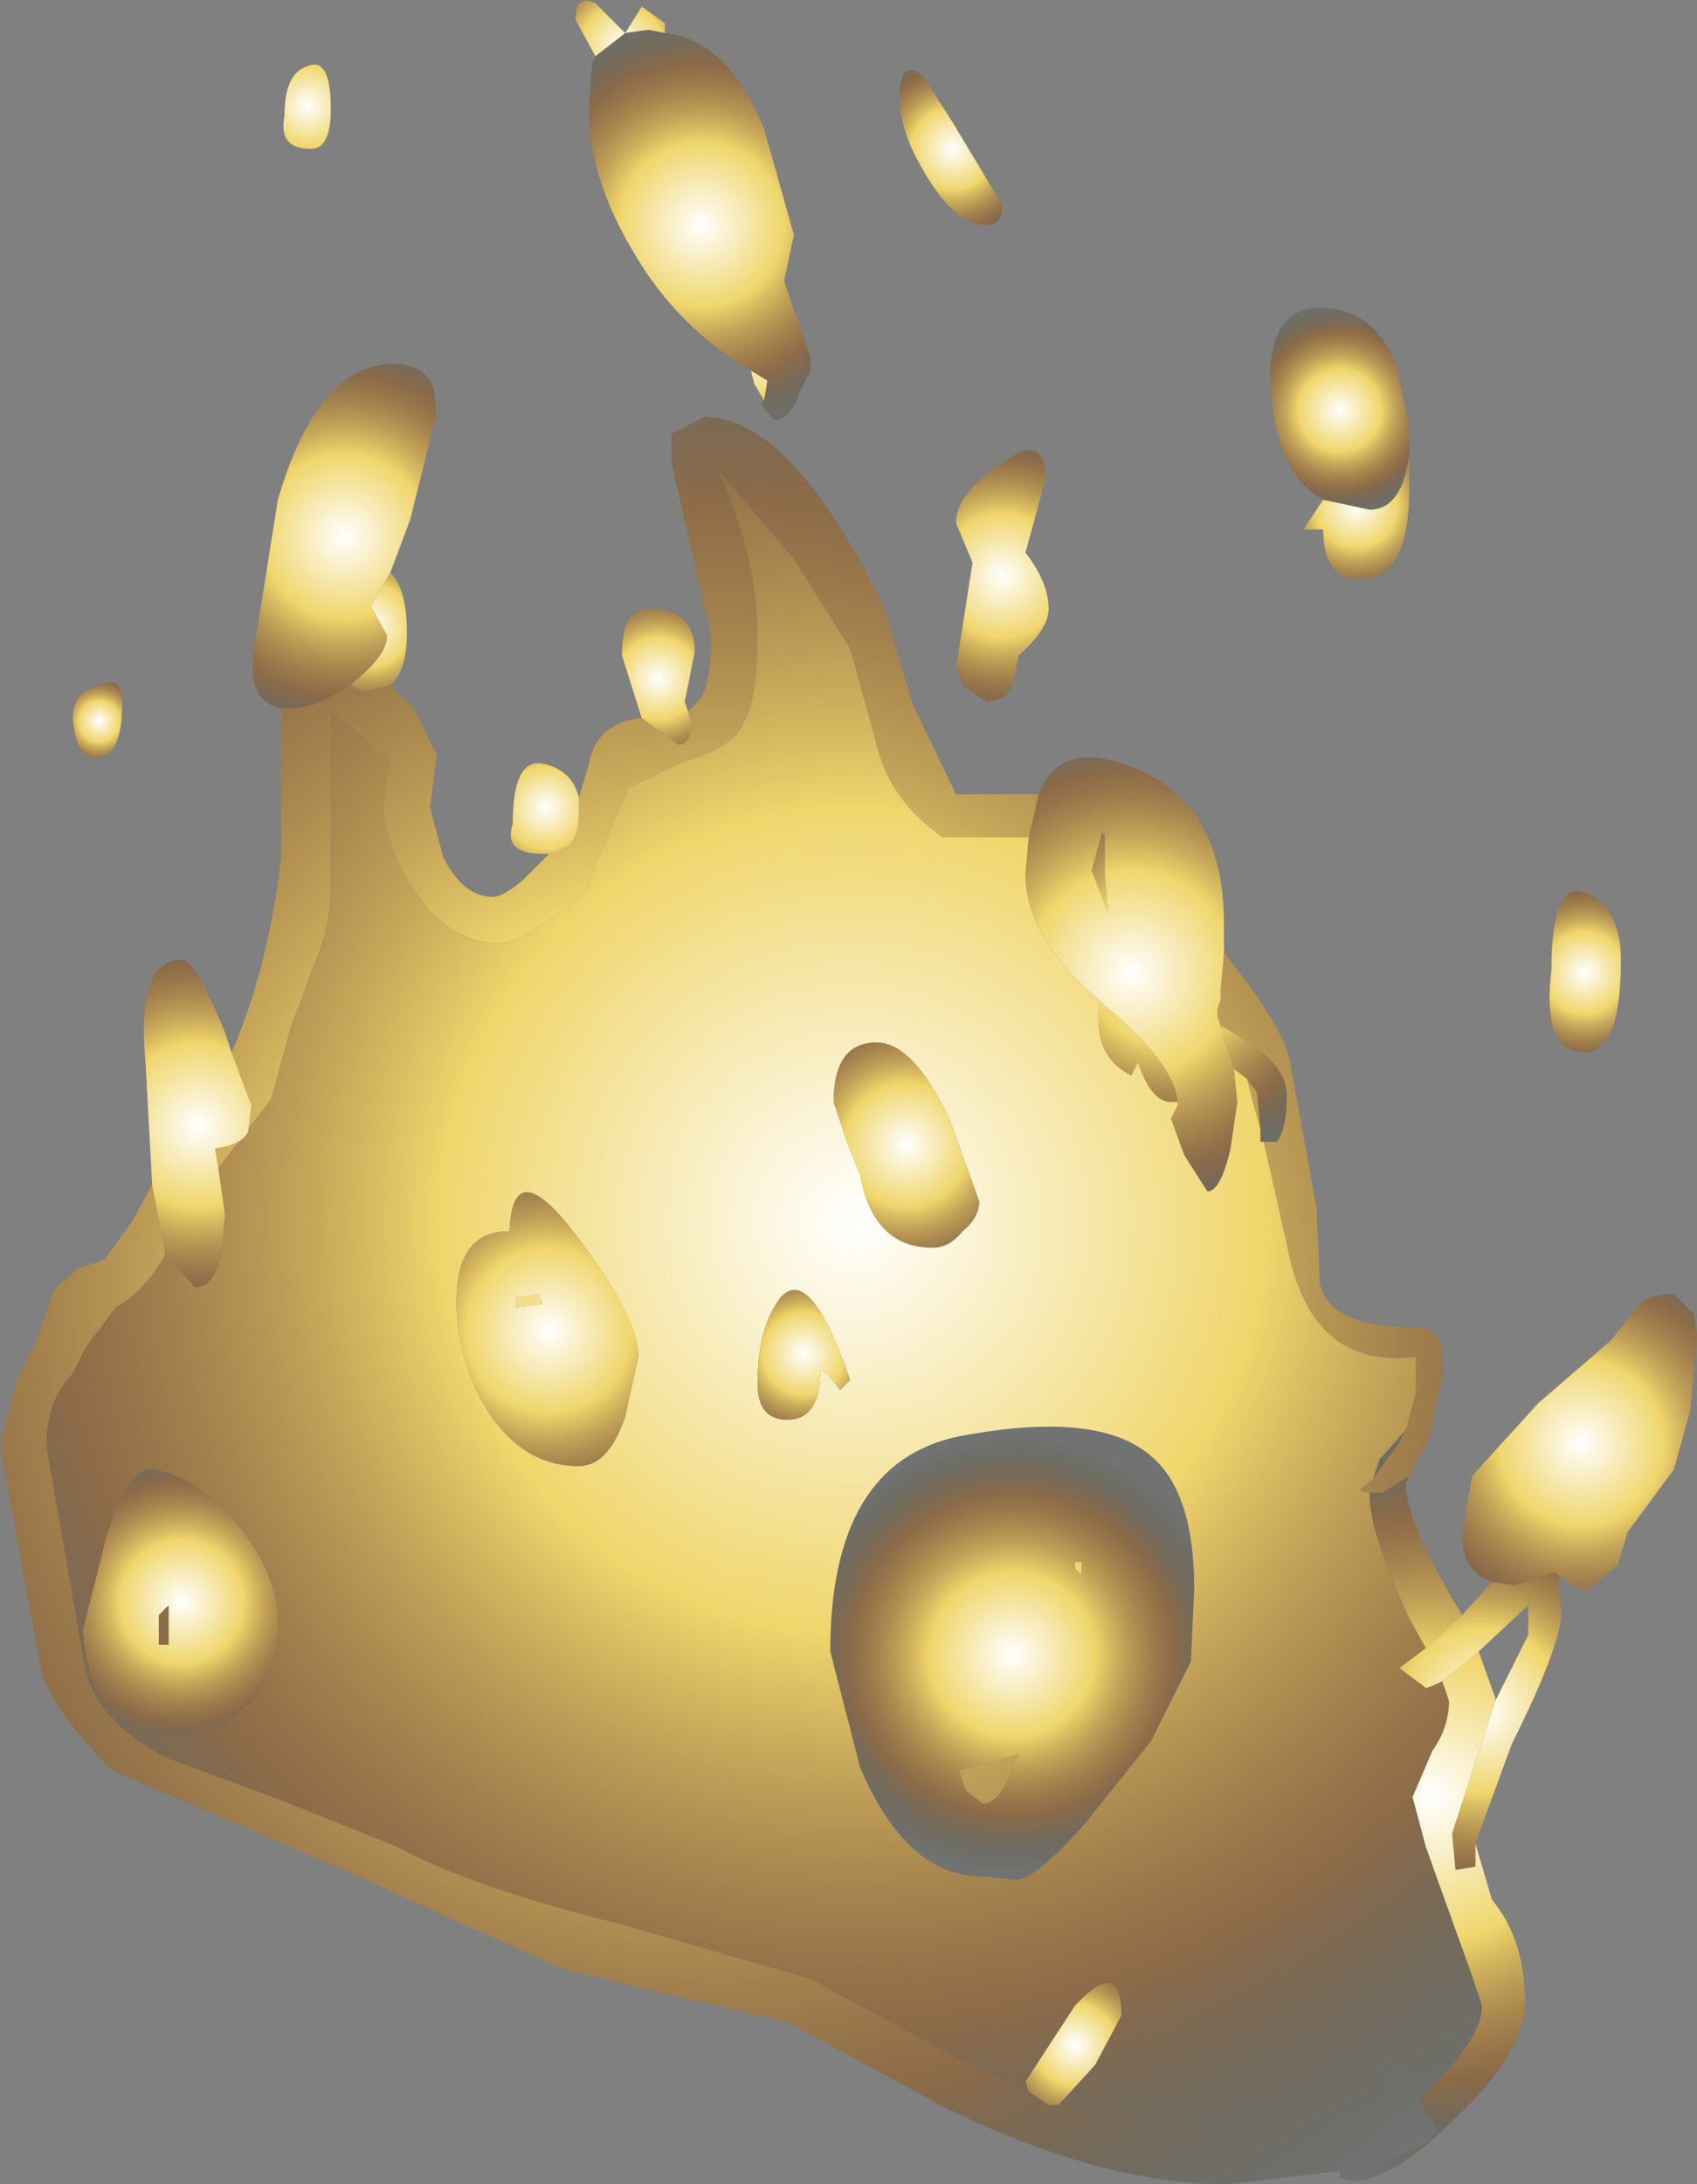 <?xml version="1.0" encoding="UTF-8" standalone="no"?>
<svg xmlns:ffdec="https://www.free-decompiler.com/flash" xmlns:xlink="http://www.w3.org/1999/xlink" ffdec:objectType="shape" height="33.0px" width="25.65px" xmlns="http://www.w3.org/2000/svg">
  <rect width="100%" height="100%" fill="#808080" stroke="none"/>
  <g transform="matrix(1.0, 0.0, 0.0, 1.0, 46.4, 48.2)">
    <path d="M-24.95 -16.5 Q-24.0 -17.35 -24.0 -17.9 L-24.15 -18.35 -24.6 -19.6 -24.85 -20.3 -25.05 -21.05 -24.75 -21.75 Q-24.5 -22.1 -24.5 -22.5 L-24.6 -22.8 -24.1 -23.2 -24.05 -23.25 -23.8 -22.55 -23.8 -22.5 -24.45 -20.5 -24.4 -19.95 -24.1 -20.0 -24.1 -20.35 -23.85 -19.5 Q-23.35 -18.9 -23.35 -17.95 -23.35 -17.2 -24.4 -16.2 -25.35 -15.25 -25.95 -15.25 L-26.15 -15.3 -26.15 -15.4 -26.0 -15.45 Q-24.7 -15.7 -24.7 -16.05 L-24.95 -16.5 M-24.85 -23.3 L-25.1 -23.75 Q-25.7 -25.05 -25.7 -25.6 L-25.7 -25.65 -25.5 -25.65 -25.1 -25.9 -25.15 -25.8 Q-25.15 -25.25 -24.45 -24.05 L-24.3 -23.8 -24.85 -23.3 M-25.65 -25.85 L-25.55 -26.15 -25.15 -26.6 -25.25 -26.4 -25.65 -25.85" fill="url(#gradient0)" fill-rule="evenodd" stroke="none"/>
    <path d="M-41.1 -37.85 L-40.9 -37.75 -40.5 -37.85 -40.15 -37.5 -39.8 -36.8 -39.9 -36.0 -39.7 -35.25 Q-39.4 -34.65 -38.95 -34.65 -38.8 -34.65 -38.5 -34.9 L-38.1 -35.3 Q-37.65 -35.35 -37.65 -35.9 L-37.65 -36.15 -37.5 -36.65 Q-37.4 -37.25 -36.75 -37.35 L-36.7 -37.35 -36.15 -36.95 Q-35.95 -36.95 -35.95 -37.3 L-36.0 -37.45 -35.85 -37.6 Q-35.65 -37.8 -35.65 -38.6 L-35.95 -39.9 -36.25 -41.2 -36.25 -41.65 -35.75 -41.9 Q-34.45 -41.9 -33.05 -39.05 L-32.6 -37.55 -31.95 -36.2 -30.7 -36.2 -30.85 -35.55 -32.15 -35.55 Q-32.95 -36.1 -33.15 -36.95 L-33.55 -38.4 -34.4 -39.75 -35.55 -41.1 Q-34.95 -39.8 -34.95 -38.6 -34.95 -37.65 -35.15 -37.3 -35.3 -36.9 -36.05 -36.7 L-36.9 -36.3 -37.45 -35.0 Q-37.5 -34.65 -38.1 -34.3 -38.65 -33.95 -38.85 -33.95 -39.65 -33.95 -40.2 -34.85 -40.6 -35.5 -40.6 -36.05 L-40.5 -36.75 -41.4 -37.45 -41.4 -34.95 Q-41.4 -34.3 -41.55 -33.9 L-42.0 -32.7 -42.3 -31.6 -43.1 -30.55 -43.15 -30.85 Q-42.75 -30.9 -42.65 -31.1 L-42.6 -31.5 -42.9 -32.3 Q-42.35 -33.55 -42.15 -35.25 L-42.15 -37.5 -42.05 -37.5 Q-41.6 -37.5 -41.1 -37.85 M-43.9 -29.25 Q-44.2 -28.7 -44.65 -28.45 L-45.1 -27.85 -45.3 -27.45 Q-45.7 -27.05 -45.7 -26.35 L-45.15 -23.2 Q-45.05 -22.25 -43.9 -21.65 L-42.15 -21.0 -40.4 -20.3 Q-39.3 -19.7 -37.1 -19.15 L-34.15 -18.3 -31.65 -16.95 -30.85 -16.6 -30.55 -16.4 -30.4 -16.4 -28.0 -15.95 -25.3 -16.4 -25.65 -17.0 -25.5 -17.1 Q-25.2 -17.1 -24.95 -16.55 L-24.95 -16.5 -24.7 -16.05 Q-24.7 -15.7 -26.0 -15.45 L-26.15 -15.4 -27.85 -15.2 Q-29.75 -15.2 -32.1 -16.35 L-34.5 -17.65 -37.9 -18.45 -41.2 -19.95 -44.7 -21.45 Q-45.75 -22.5 -45.8 -23.1 L-46.4 -26.35 -46.15 -27.35 Q-45.8 -27.95 -45.6 -28.7 L-45.2 -29.05 Q-44.8 -29.15 -44.8 -29.2 L-44.4 -29.75 -44.1 -30.3 -43.9 -29.25 M-25.7 -25.65 L-25.8 -25.65 -25.85 -25.7 -25.65 -25.85 -25.25 -26.4 -25.15 -26.6 -25.0 -27.15 -25.0 -27.7 Q-26.6 -27.5 -26.95 -29.4 L-27.3 -30.95 -27.1 -30.95 Q-26.95 -31.15 -26.95 -31.65 -26.95 -32.2 -27.95 -32.7 L-28.0 -32.85 -28.0 -32.95 -27.95 -33.1 -27.95 -33.25 -27.9 -33.8 Q-27.0 -32.7 -26.9 -32.15 L-26.5 -29.95 -26.45 -28.8 Q-26.3 -28.15 -25.05 -28.15 -24.65 -28.15 -24.6 -27.8 L-24.6 -27.4 -24.8 -26.45 -25.1 -25.9 -25.5 -25.65 -25.7 -25.65 M-27.35 -31.15 L-27.45 -31.5 -27.55 -31.9 -27.4 -31.7 -27.35 -31.15 M-29.7 -35.6 L-29.75 -35.6 -29.75 -35.65 -29.7 -35.6" fill="url(#gradient1)" fill-rule="evenodd" stroke="none"/>
    <path d="M-24.6 -22.8 Q-24.8 -22.7 -24.85 -22.7 L-25.25 -23.0 -24.85 -23.3 -24.3 -23.8 -23.85 -24.3 -23.5 -24.25 -22.9 -24.45 -22.85 -24.4 -22.8 -23.85 Q-22.8 -23.35 -23.55 -21.85 L-24.1 -20.35 -24.1 -20.0 -24.4 -19.95 -24.45 -20.5 -23.8 -22.5 -23.3 -23.5 -23.3 -23.95 -24.05 -23.25 -24.1 -23.2 -24.6 -22.8" fill="url(#gradient2)" fill-rule="evenodd" stroke="none"/>
    <path d="M-27.3 -30.95 L-27.35 -30.95 -27.35 -31.15 -27.4 -31.7 -27.55 -31.9 -27.75 -32.05 -27.95 -32.7 Q-26.95 -32.2 -26.95 -31.65 -26.95 -31.15 -27.1 -30.95 L-27.3 -30.95 M-28.6 -31.55 L-28.7 -31.55 Q-29.0 -31.55 -29.2 -32.15 L-29.3 -31.95 Q-29.8 -32.2 -29.8 -32.8 L-29.8 -33.1 -29.75 -33.05 Q-28.65 -32.15 -28.6 -31.55 M-29.75 -35.6 L-29.7 -35.6 -29.7 -35.0 -29.65 -34.4 -29.9 -35.05 -29.75 -35.6 M-27.95 -33.25 L-27.95 -33.1 -28.0 -32.95 -27.95 -33.25" fill="url(#gradient3)" fill-rule="evenodd" stroke="none"/>
    <path d="M-43.1 -30.55 L-42.3 -31.6 -42.0 -32.7 -41.55 -33.9 Q-41.4 -34.3 -41.4 -34.95 L-41.4 -37.45 -40.5 -36.75 -40.6 -36.05 Q-40.6 -35.5 -40.2 -34.85 -39.65 -33.95 -38.85 -33.95 -38.65 -33.95 -38.1 -34.3 -37.5 -34.65 -37.45 -35.0 L-36.9 -36.3 -36.05 -36.7 Q-35.3 -36.9 -35.15 -37.3 -34.95 -37.65 -34.95 -38.6 -34.95 -39.8 -35.55 -41.1 L-34.4 -39.75 -33.55 -38.4 -33.15 -36.95 Q-32.95 -36.1 -32.15 -35.55 L-30.85 -35.55 -30.9 -35.0 Q-30.9 -34.05 -29.8 -33.1 L-29.8 -32.8 Q-29.8 -32.2 -29.3 -31.95 L-29.2 -32.15 Q-29.0 -31.55 -28.7 -31.55 L-28.6 -31.55 -28.6 -31.5 -28.7 -31.3 -28.5 -30.75 -28.15 -30.2 Q-27.95 -30.2 -27.8 -30.85 L-27.7 -31.55 -27.75 -32.05 -27.55 -31.9 -27.45 -31.5 -27.35 -31.15 -27.35 -30.95 -27.3 -30.95 -26.95 -29.4 Q-26.6 -27.5 -25.0 -27.7 L-25.0 -27.15 -25.15 -26.6 -25.55 -26.15 -25.65 -25.85 -25.85 -25.7 -25.8 -25.65 -25.7 -25.65 -25.7 -25.6 Q-25.7 -25.05 -25.1 -23.75 L-24.85 -23.3 -25.25 -23.0 -24.85 -22.7 Q-24.8 -22.7 -24.6 -22.8 L-24.5 -22.5 Q-24.5 -22.1 -24.75 -21.75 L-25.05 -21.05 -24.85 -20.3 -24.6 -19.6 -24.15 -18.35 -24.0 -17.9 Q-24.0 -17.35 -24.95 -16.5 L-24.95 -16.55 Q-25.2 -17.1 -25.5 -17.1 L-25.65 -17.0 -25.3 -16.4 -28.0 -15.95 -30.4 -16.4 -29.85 -17.0 -29.45 -17.75 Q-29.45 -18.65 -30.15 -17.9 L-30.9 -16.75 -30.85 -16.6 -31.65 -16.95 -34.15 -18.3 -37.1 -19.15 Q-39.3 -19.7 -40.4 -20.3 L-42.15 -21.0 -43.9 -21.65 Q-45.05 -22.25 -45.15 -23.2 L-45.7 -26.35 Q-45.7 -27.05 -45.3 -27.45 L-45.1 -27.85 -44.65 -28.45 Q-44.2 -28.7 -43.9 -29.25 L-43.45 -28.75 Q-43.15 -28.75 -43.05 -29.3 L-43.0 -29.85 -43.1 -30.55 M-44.0 -23.35 L-44.0 -23.8 -43.85 -23.95 -43.85 -23.35 -44.0 -23.35 M-44.1 -26.0 Q-44.45 -26.05 -44.8 -24.95 L-45.15 -23.55 Q-45.0 -21.95 -43.85 -21.95 -43.15 -21.95 -42.7 -22.4 -42.2 -22.85 -42.2 -23.7 -42.2 -24.4 -42.8 -25.15 -43.4 -25.9 -44.1 -26.0 M-33.8 -31.55 L-33.6 -30.95 -33.4 -30.45 Q-33.2 -29.35 -32.3 -29.35 -32.05 -29.35 -31.85 -29.6 -31.6 -29.8 -31.6 -30.05 L-32.05 -31.3 Q-32.6 -32.45 -33.15 -32.45 -33.8 -32.45 -33.8 -31.55 M-38.6 -28.6 L-38.25 -28.65 -38.2 -28.5 -38.6 -28.45 -38.6 -28.6 M-38.7 -29.6 Q-39.5 -29.6 -39.5 -28.55 -39.5 -27.7 -39.1 -27.0 -38.55 -26.05 -37.65 -26.05 -37.2 -26.05 -36.95 -26.8 L-36.75 -27.7 Q-36.75 -28.3 -37.7 -29.55 -38.65 -30.8 -38.7 -29.6 M-34.95 -27.3 Q-34.95 -26.75 -34.5 -26.75 -34.0 -26.75 -34.0 -27.5 L-33.9 -27.45 -33.7 -27.2 -33.55 -27.35 Q-34.15 -29.1 -34.6 -28.6 -34.95 -28.15 -34.95 -27.3 M-29.0 -26.2 Q-29.8 -26.9 -31.9 -26.5 -33.85 -26.1 -33.85 -23.25 L-33.4 -21.5 Q-32.7 -19.85 -31.55 -19.85 L-31.05 -19.8 Q-30.75 -19.8 -30.0 -20.65 L-29.0 -21.9 -28.4 -23.1 -28.35 -24.2 Q-28.35 -25.65 -29.0 -26.2 M-31.2 -21.25 Q-31.35 -20.95 -31.55 -20.95 L-31.8 -21.15 -31.9 -21.45 -31.7 -21.5 -31.0 -21.7 -31.2 -21.25 M-30.05 -24.6 L-30.05 -24.4 -30.15 -24.5 -30.15 -24.6 -30.05 -24.6" fill="url(#gradient4)" fill-rule="evenodd" stroke="none"/>
    <path d="M-31.5 -44.8 Q-31.95 -44.8 -32.4 -45.55 -32.8 -46.2 -32.8 -46.7 -32.8 -47.35 -32.45 -47.05 L-32.0 -46.35 -31.25 -45.1 Q-31.25 -44.8 -31.5 -44.8" fill="url(#gradient5)" fill-rule="evenodd" stroke="none"/>
    <path d="M-26.4 -40.65 L-25.7 -40.5 Q-25.2 -40.5 -25.1 -41.35 L-25.1 -41.3 -25.1 -40.8 Q-25.1 -39.45 -25.85 -39.45 -26.4 -39.45 -26.4 -40.2 L-26.7 -40.2 -26.4 -40.65" fill="url(#gradient6)" fill-rule="evenodd" stroke="none"/>
    <path d="M-22.45 -32.3 Q-23.1 -32.3 -22.95 -33.55 -22.95 -34.95 -22.4 -34.7 -21.9 -34.45 -21.9 -33.7 -21.9 -32.3 -22.45 -32.3" fill="url(#gradient7)" fill-rule="evenodd" stroke="none"/>
    <path d="M-34.15 -42.65 L-34.15 -42.6 -34.15 -42.65 M-34.85 -42.15 L-35.0 -42.4 -35.05 -42.6 -34.8 -42.45 -34.85 -42.15" fill="url(#gradient8)" fill-rule="evenodd" stroke="none"/>
    <path d="M-37.4 -47.35 L-37.7 -47.9 Q-37.7 -48.3 -37.4 -48.15 L-36.95 -47.7 -36.7 -48.1 -36.35 -47.85 -36.35 -47.7 -36.6 -47.75 -36.95 -47.7 -37.4 -47.35" fill="url(#gradient9)" fill-rule="evenodd" stroke="none"/>
    <path d="M-41.75 -47.2 Q-41.4 -47.35 -41.4 -46.55 -41.4 -45.95 -41.7 -45.95 -42.2 -45.95 -42.1 -46.45 -42.1 -47.1 -41.75 -47.2" fill="url(#gradient10)" fill-rule="evenodd" stroke="none"/>
    <path d="M-44.9 -37.85 Q-44.55 -38.0 -44.55 -37.6 -44.55 -36.75 -44.95 -36.75 -45.25 -36.75 -45.3 -37.35 -45.3 -37.75 -44.9 -37.85" fill="url(#gradient11)" fill-rule="evenodd" stroke="none"/>
    <path d="M-23.85 -24.3 Q-24.3 -24.45 -24.3 -25.0 L-24.15 -25.9 -23.15 -27.0 -22.05 -27.95 -21.65 -28.45 Q-21.5 -28.65 -21.1 -28.65 L-20.8 -28.35 -20.75 -28.0 -20.85 -26.9 -21.1 -26.0 -21.8 -25.05 -21.95 -24.55 -22.45 -24.15 -22.85 -24.4 -22.9 -24.45 -23.5 -24.25 -23.85 -24.3" fill="url(#gradient12)" fill-rule="evenodd" stroke="none"/>
    <path d="M-30.85 -35.55 L-30.7 -36.2 Q-30.4 -37.0 -29.4 -36.65 -27.9 -36.15 -27.9 -34.25 L-27.9 -33.8 -27.95 -33.25 -28.0 -32.95 -28.0 -32.85 -27.95 -32.7 -27.75 -32.05 -27.7 -31.55 -27.8 -30.85 Q-27.95 -30.2 -28.15 -30.2 L-28.5 -30.75 -28.7 -31.3 -28.6 -31.5 -28.6 -31.55 Q-28.65 -32.15 -29.75 -33.05 L-29.8 -33.1 Q-30.9 -34.05 -30.9 -35.0 L-30.85 -35.55 M-29.7 -35.6 L-29.75 -35.65 -29.75 -35.6 -29.9 -35.05 -29.65 -34.4 -29.7 -35.0 -29.7 -35.6" fill="url(#gradient13)" fill-rule="evenodd" stroke="none"/>
    <path d="M-31.25 -41.2 Q-30.6 -41.7 -30.6 -40.95 L-30.9 -39.85 Q-30.55 -39.4 -30.55 -39.0 -30.55 -38.7 -31.0 -38.3 L-31.1 -37.85 Q-31.2 -37.6 -31.5 -37.6 L-31.85 -37.85 -31.95 -38.1 -31.7 -39.7 -31.95 -40.3 Q-31.95 -40.75 -31.25 -41.2" fill="url(#gradient14)" fill-rule="evenodd" stroke="none"/>
    <path d="M-36.0 -37.45 L-35.95 -37.3 Q-35.95 -36.95 -36.15 -36.95 L-36.7 -37.35 -37.0 -38.3 Q-37.0 -39.0 -36.6 -39.0 -35.9 -39.0 -35.9 -38.35 L-36.05 -37.6 -36.0 -37.45" fill="url(#gradient15)" fill-rule="evenodd" stroke="none"/>
    <path d="M-37.65 -36.15 L-37.65 -35.9 Q-37.65 -35.35 -38.1 -35.3 L-38.2 -35.3 Q-38.8 -35.3 -38.65 -35.75 -38.65 -36.8 -38.15 -36.65 -37.75 -36.55 -37.65 -36.15" fill="url(#gradient16)" fill-rule="evenodd" stroke="none"/>
    <path d="M-41.1 -37.85 L-41.05 -37.9 Q-40.55 -38.3 -40.55 -38.6 L-40.8 -39.05 -40.5 -39.55 Q-40.25 -39.3 -40.25 -38.65 -40.25 -38.05 -40.5 -37.85 L-40.9 -37.75 -41.1 -37.85" fill="url(#gradient17)" fill-rule="evenodd" stroke="none"/>
    <path d="M-44.1 -30.3 L-44.2 -32.15 Q-44.35 -33.7 -43.65 -33.7 -43.45 -33.7 -43.0 -32.6 L-42.9 -32.3 -42.6 -31.5 -42.65 -31.1 Q-42.75 -30.9 -43.15 -30.85 L-43.1 -30.55 -43.0 -29.85 -43.05 -29.3 Q-43.15 -28.75 -43.45 -28.75 L-43.9 -29.25 -44.1 -30.3" fill="url(#gradient18)" fill-rule="evenodd" stroke="none"/>
    <path d="M-44.1 -26.0 Q-43.4 -25.9 -42.8 -25.15 -42.2 -24.4 -42.2 -23.7 -42.2 -22.85 -42.7 -22.4 -43.15 -21.95 -43.85 -21.95 -45.0 -21.95 -45.15 -23.55 L-44.8 -24.95 Q-44.45 -26.05 -44.1 -26.0 M-44.0 -23.35 L-43.85 -23.35 -43.85 -23.95 -44.0 -23.8 -44.0 -23.35" fill="url(#gradient19)" fill-rule="evenodd" stroke="none"/>
    <path d="M-29.0 -26.2 Q-28.35 -25.65 -28.35 -24.2 L-28.4 -23.1 -29.0 -21.9 -30.0 -20.65 Q-30.75 -19.8 -31.05 -19.8 L-31.55 -19.85 Q-32.7 -19.85 -33.4 -21.5 L-33.85 -23.25 Q-33.85 -26.1 -31.9 -26.5 -29.8 -26.9 -29.0 -26.2 M-30.05 -24.6 L-30.15 -24.6 -30.15 -24.5 -30.05 -24.4 -30.05 -24.6 M-31.2 -21.25 L-31.0 -21.7 -31.7 -21.5 -31.9 -21.45 -31.8 -21.15 -31.55 -20.95 Q-31.35 -20.95 -31.2 -21.25" fill="url(#gradient20)" fill-rule="evenodd" stroke="none"/>
    <path d="M-30.85 -16.6 L-30.9 -16.75 -30.15 -17.9 Q-29.45 -18.65 -29.45 -17.75 L-29.85 -17.0 -30.4 -16.4 -30.55 -16.4 -30.85 -16.6" fill="url(#gradient21)" fill-rule="evenodd" stroke="none"/>
    <path d="M-38.7 -29.6 Q-38.65 -30.8 -37.7 -29.55 -36.75 -28.3 -36.75 -27.7 L-36.95 -26.8 Q-37.2 -26.05 -37.65 -26.05 -38.55 -26.05 -39.1 -27.0 -39.5 -27.7 -39.5 -28.55 -39.5 -29.6 -38.7 -29.6 M-38.6 -28.6 L-38.6 -28.45 -38.2 -28.5 -38.25 -28.65 -38.6 -28.6" fill="url(#gradient22)" fill-rule="evenodd" stroke="none"/>
    <path d="M-34.95 -27.3 Q-34.95 -28.15 -34.6 -28.6 -34.15 -29.1 -33.55 -27.35 L-33.7 -27.2 -33.9 -27.45 -34.0 -27.5 Q-34.0 -26.75 -34.5 -26.75 -34.95 -26.75 -34.95 -27.3" fill="url(#gradient23)" fill-rule="evenodd" stroke="none"/>
    <path d="M-33.8 -31.55 Q-33.8 -32.45 -33.15 -32.45 -32.6 -32.45 -32.05 -31.3 L-31.6 -30.05 Q-31.6 -29.8 -31.85 -29.6 -32.05 -29.35 -32.3 -29.35 -33.2 -29.35 -33.4 -30.45 L-33.6 -30.95 -33.8 -31.55" fill="url(#gradient24)" fill-rule="evenodd" stroke="none"/>
    <path d="M-36.35 -47.7 Q-35.4 -47.6 -34.85 -46.25 L-34.4 -44.65 -34.55 -43.95 -34.15 -42.8 -34.15 -42.65 -34.15 -42.6 -34.3 -42.3 Q-34.45 -41.85 -34.7 -41.85 L-34.9 -42.1 -34.85 -42.15 -34.8 -42.45 -35.05 -42.6 Q-36.15 -43.25 -36.8 -44.35 -37.5 -45.5 -37.5 -46.55 L-37.45 -47.25 -37.4 -47.35 -36.95 -47.7 -36.6 -47.75 -36.35 -47.7" fill="url(#gradient25)" fill-rule="evenodd" stroke="none"/>
    <path d="M-40.5 -39.55 L-40.8 -39.05 -40.55 -38.6 Q-40.55 -38.3 -41.05 -37.9 L-41.1 -37.85 Q-41.6 -37.5 -42.05 -37.5 L-42.15 -37.5 Q-42.7 -37.6 -42.55 -38.45 L-42.2 -40.65 Q-41.6 -42.7 -40.45 -42.7 -40.0 -42.7 -39.85 -42.35 L-39.8 -41.95 -40.2 -40.35 -40.5 -39.55" fill="url(#gradient26)" fill-rule="evenodd" stroke="none"/>
    <path d="M-25.1 -41.35 Q-25.2 -40.5 -25.7 -40.5 L-26.4 -40.65 Q-27.15 -41.05 -27.2 -42.5 -27.2 -43.55 -26.45 -43.55 -25.65 -43.55 -25.3 -42.7 L-25.1 -41.75 -25.1 -41.35" fill="url(#gradient27)" fill-rule="evenodd" stroke="none"/>
  </g>
  <defs>
    <radialGradient cx="0" cy="0" gradientTransform="matrix(0.007, 0.0, 0.0, 0.007, -24.75, -21.05)" gradientUnits="userSpaceOnUse" id="gradient0" r="819.2" spreadMethod="pad">
      <stop offset="0.0" stop-color="#ffffff"/>
      <stop offset="0.38" stop-color="#f0d66c"/>
      <stop offset="0.745" stop-color="#945b21" stop-opacity="0.58"/>
      <stop offset="1.0" stop-color="#26372b" stop-opacity="0.18"/>
    </radialGradient>
    <radialGradient cx="0" cy="0" gradientTransform="matrix(0.02, 0.0, 0.0, 0.02, -35.5, -28.55)" gradientUnits="userSpaceOnUse" id="gradient1" r="819.2" spreadMethod="pad">
      <stop offset="0.0" stop-color="#ffffff"/>
      <stop offset="0.38" stop-color="#f0d66c"/>
      <stop offset="0.745" stop-color="#945b21" stop-opacity="0.58"/>
      <stop offset="1.0" stop-color="#26372b" stop-opacity="0.18"/>
    </radialGradient>
    <radialGradient cx="0" cy="0" gradientTransform="matrix(0.004, 0.0, 0.0, 0.004, -24.0, -22.35)" gradientUnits="userSpaceOnUse" id="gradient2" r="819.2" spreadMethod="pad">
      <stop offset="0.0" stop-color="#ffffff"/>
      <stop offset="0.38" stop-color="#f0d66c"/>
      <stop offset="0.745" stop-color="#945b21" stop-opacity="0.58"/>
      <stop offset="1.0" stop-color="#26372b" stop-opacity="0.18"/>
    </radialGradient>
    <radialGradient cx="0" cy="0" gradientTransform="matrix(0.004, 0.0, 0.0, 0.004, -28.75, -33.65)" gradientUnits="userSpaceOnUse" id="gradient3" r="819.2" spreadMethod="pad">
      <stop offset="0.0" stop-color="#ffffff"/>
      <stop offset="0.38" stop-color="#f0d66c"/>
      <stop offset="0.745" stop-color="#945b21" stop-opacity="0.58"/>
      <stop offset="1.0" stop-color="#26372b" stop-opacity="0.18"/>
    </radialGradient>
    <radialGradient cx="0" cy="0" gradientTransform="matrix(0.02, 0.0, 0.0, 0.02, -33.5, -29.75)" gradientUnits="userSpaceOnUse" id="gradient4" r="819.2" spreadMethod="pad">
      <stop offset="0.0" stop-color="#ffffff"/>
      <stop offset="0.38" stop-color="#f0d66c"/>
      <stop offset="0.745" stop-color="#945b21" stop-opacity="0.58"/>
      <stop offset="1.0" stop-color="#26372b" stop-opacity="0.18"/>
    </radialGradient>
    <radialGradient cx="0" cy="0" gradientTransform="matrix(0.002, 0.0, 0.0, 0.002, -32.0, -45.95)" gradientUnits="userSpaceOnUse" id="gradient5" r="819.2" spreadMethod="pad">
      <stop offset="0.0" stop-color="#ffffff"/>
      <stop offset="0.38" stop-color="#f0d66c"/>
      <stop offset="0.745" stop-color="#945b21" stop-opacity="0.58"/>
      <stop offset="1.0" stop-color="#26372b" stop-opacity="0.18"/>
    </radialGradient>
    <radialGradient cx="0" cy="0" gradientTransform="matrix(0.002, 0.0, 0.0, 0.002, -25.9, -40.55)" gradientUnits="userSpaceOnUse" id="gradient6" r="819.2" spreadMethod="pad">
      <stop offset="0.0" stop-color="#ffffff"/>
      <stop offset="0.38" stop-color="#f0d66c"/>
      <stop offset="0.745" stop-color="#945b21" stop-opacity="0.58"/>
      <stop offset="1.0" stop-color="#26372b" stop-opacity="0.18"/>
    </radialGradient>
    <radialGradient cx="0" cy="0" gradientTransform="matrix(0.002, 0.0, 0.0, 0.002, -22.45, -33.5)" gradientUnits="userSpaceOnUse" id="gradient7" r="819.2" spreadMethod="pad">
      <stop offset="0.0" stop-color="#ffffff"/>
      <stop offset="0.38" stop-color="#f0d66c"/>
      <stop offset="0.745" stop-color="#945b21" stop-opacity="0.58"/>
      <stop offset="1.0" stop-color="#26372b" stop-opacity="0.18"/>
    </radialGradient>
    <radialGradient cx="0" cy="0" gradientTransform="matrix(0.002, 0.0, 0.0, 0.002, -34.8, -42.85)" gradientUnits="userSpaceOnUse" id="gradient8" r="819.2" spreadMethod="pad">
      <stop offset="0.0" stop-color="#ffffff"/>
      <stop offset="0.38" stop-color="#f0d66c"/>
      <stop offset="0.745" stop-color="#945b21" stop-opacity="0.58"/>
      <stop offset="1.0" stop-color="#26372b" stop-opacity="0.18"/>
    </radialGradient>
    <radialGradient cx="0" cy="0" gradientTransform="matrix(0.002, 0.0, 0.0, 0.002, -37.0, -47.5)" gradientUnits="userSpaceOnUse" id="gradient9" r="819.2" spreadMethod="pad">
      <stop offset="0.0" stop-color="#ffffff"/>
      <stop offset="0.38" stop-color="#f0d66c"/>
      <stop offset="0.745" stop-color="#945b21" stop-opacity="0.58"/>
      <stop offset="1.0" stop-color="#26372b" stop-opacity="0.18"/>
    </radialGradient>
    <radialGradient cx="0" cy="0" gradientTransform="matrix(0.002, 0.0, 0.0, 0.002, -41.75, -46.6)" gradientUnits="userSpaceOnUse" id="gradient10" r="819.2" spreadMethod="pad">
      <stop offset="0.0" stop-color="#ffffff"/>
      <stop offset="0.38" stop-color="#f0d66c"/>
      <stop offset="0.745" stop-color="#945b21" stop-opacity="0.58"/>
      <stop offset="1.0" stop-color="#26372b" stop-opacity="0.18"/>
    </radialGradient>
    <radialGradient cx="0" cy="0" gradientTransform="matrix(0.001, 0.0, 0.0, 0.001, -44.9, -37.3)" gradientUnits="userSpaceOnUse" id="gradient11" r="819.2" spreadMethod="pad">
      <stop offset="0.0" stop-color="#ffffff"/>
      <stop offset="0.38" stop-color="#f0d66c"/>
      <stop offset="0.745" stop-color="#945b21" stop-opacity="0.58"/>
      <stop offset="1.0" stop-color="#26372b" stop-opacity="0.18"/>
    </radialGradient>
    <radialGradient cx="0" cy="0" gradientTransform="matrix(0.004, 0.0, 0.0, 0.004, -22.5, -26.4)" gradientUnits="userSpaceOnUse" id="gradient12" r="819.2" spreadMethod="pad">
      <stop offset="0.0" stop-color="#ffffff"/>
      <stop offset="0.38" stop-color="#f0d66c"/>
      <stop offset="0.745" stop-color="#945b21" stop-opacity="0.58"/>
      <stop offset="1.0" stop-color="#26372b" stop-opacity="0.18"/>
    </radialGradient>
    <radialGradient cx="0" cy="0" gradientTransform="matrix(0.005, 0.0, 0.0, 0.005, -29.3, -33.5)" gradientUnits="userSpaceOnUse" id="gradient13" r="819.2" spreadMethod="pad">
      <stop offset="0.0" stop-color="#ffffff"/>
      <stop offset="0.38" stop-color="#f0d66c"/>
      <stop offset="0.745" stop-color="#945b21" stop-opacity="0.58"/>
      <stop offset="1.0" stop-color="#26372b" stop-opacity="0.18"/>
    </radialGradient>
    <radialGradient cx="0" cy="0" gradientTransform="matrix(0.003, 0.0, 0.0, 0.003, -31.25, -39.5)" gradientUnits="userSpaceOnUse" id="gradient14" r="819.2" spreadMethod="pad">
      <stop offset="0.0" stop-color="#ffffff"/>
      <stop offset="0.38" stop-color="#f0d66c"/>
      <stop offset="0.745" stop-color="#945b21" stop-opacity="0.58"/>
      <stop offset="1.0" stop-color="#26372b" stop-opacity="0.18"/>
    </radialGradient>
    <radialGradient cx="0" cy="0" gradientTransform="matrix(0.002, 0.0, 0.0, 0.002, -36.45, -37.95)" gradientUnits="userSpaceOnUse" id="gradient15" r="819.2" spreadMethod="pad">
      <stop offset="0.0" stop-color="#ffffff"/>
      <stop offset="0.38" stop-color="#f0d66c"/>
      <stop offset="0.745" stop-color="#945b21" stop-opacity="0.58"/>
      <stop offset="1.0" stop-color="#26372b" stop-opacity="0.18"/>
    </radialGradient>
    <radialGradient cx="0" cy="0" gradientTransform="matrix(0.002, 0.0, 0.0, 0.002, -38.15, -36.0)" gradientUnits="userSpaceOnUse" id="gradient16" r="819.2" spreadMethod="pad">
      <stop offset="0.0" stop-color="#ffffff"/>
      <stop offset="0.38" stop-color="#f0d66c"/>
      <stop offset="0.745" stop-color="#945b21" stop-opacity="0.58"/>
      <stop offset="1.0" stop-color="#26372b" stop-opacity="0.18"/>
    </radialGradient>
    <radialGradient cx="0" cy="0" gradientTransform="matrix(0.002, 0.0, 0.0, 0.002, -40.8, -38.75)" gradientUnits="userSpaceOnUse" id="gradient17" r="819.2" spreadMethod="pad">
      <stop offset="0.0" stop-color="#ffffff"/>
      <stop offset="0.38" stop-color="#f0d66c"/>
      <stop offset="0.745" stop-color="#945b21" stop-opacity="0.58"/>
      <stop offset="1.0" stop-color="#26372b" stop-opacity="0.18"/>
    </radialGradient>
    <radialGradient cx="0" cy="0" gradientTransform="matrix(0.004, 0.0, 0.0, 0.004, -43.4, -31.2)" gradientUnits="userSpaceOnUse" id="gradient18" r="819.2" spreadMethod="pad">
      <stop offset="0.0" stop-color="#ffffff"/>
      <stop offset="0.38" stop-color="#f0d66c"/>
      <stop offset="0.745" stop-color="#945b21" stop-opacity="0.58"/>
      <stop offset="1.0" stop-color="#26372b" stop-opacity="0.18"/>
    </radialGradient>
    <radialGradient cx="0" cy="0" gradientTransform="matrix(0.003, 0.0, 0.0, 0.003, -43.65, -24.0)" gradientUnits="userSpaceOnUse" id="gradient19" r="819.2" spreadMethod="pad">
      <stop offset="0.0" stop-color="#ffffff"/>
      <stop offset="0.38" stop-color="#f0d66c"/>
      <stop offset="0.745" stop-color="#945b21" stop-opacity="0.58"/>
      <stop offset="1.0" stop-color="#26372b" stop-opacity="0.18"/>
    </radialGradient>
    <radialGradient cx="0" cy="0" gradientTransform="matrix(0.004, 0.0, 0.0, 0.004, -31.1, -23.2)" gradientUnits="userSpaceOnUse" id="gradient20" r="819.2" spreadMethod="pad">
      <stop offset="0.0" stop-color="#ffffff"/>
      <stop offset="0.38" stop-color="#f0d66c"/>
      <stop offset="0.745" stop-color="#945b21" stop-opacity="0.58"/>
      <stop offset="1.0" stop-color="#26372b" stop-opacity="0.18"/>
    </radialGradient>
    <radialGradient cx="0" cy="0" gradientTransform="matrix(0.002, 0.0, 0.0, 0.002, -30.15, -17.3)" gradientUnits="userSpaceOnUse" id="gradient21" r="819.2" spreadMethod="pad">
      <stop offset="0.0" stop-color="#ffffff"/>
      <stop offset="0.38" stop-color="#f0d66c"/>
      <stop offset="0.745" stop-color="#945b21" stop-opacity="0.58"/>
      <stop offset="1.0" stop-color="#26372b" stop-opacity="0.18"/>
    </radialGradient>
    <radialGradient cx="0" cy="0" gradientTransform="matrix(0.004, 0.0, 0.0, 0.004, -38.1, -28.1)" gradientUnits="userSpaceOnUse" id="gradient22" r="819.2" spreadMethod="pad">
      <stop offset="0.0" stop-color="#ffffff"/>
      <stop offset="0.38" stop-color="#f0d66c"/>
      <stop offset="0.745" stop-color="#945b21" stop-opacity="0.58"/>
      <stop offset="1.0" stop-color="#26372b" stop-opacity="0.18"/>
    </radialGradient>
    <radialGradient cx="0" cy="0" gradientTransform="matrix(0.002, 0.0, 0.0, 0.002, -34.25, -27.75)" gradientUnits="userSpaceOnUse" id="gradient23" r="819.2" spreadMethod="pad">
      <stop offset="0.0" stop-color="#ffffff"/>
      <stop offset="0.38" stop-color="#f0d66c"/>
      <stop offset="0.745" stop-color="#945b21" stop-opacity="0.58"/>
      <stop offset="1.0" stop-color="#26372b" stop-opacity="0.18"/>
    </radialGradient>
    <radialGradient cx="0" cy="0" gradientTransform="matrix(0.003, 0.0, 0.0, 0.003, -32.7, -30.9)" gradientUnits="userSpaceOnUse" id="gradient24" r="819.2" spreadMethod="pad">
      <stop offset="0.0" stop-color="#ffffff"/>
      <stop offset="0.38" stop-color="#f0d66c"/>
      <stop offset="0.745" stop-color="#945b21" stop-opacity="0.58"/>
      <stop offset="1.0" stop-color="#26372b" stop-opacity="0.18"/>
    </radialGradient>
    <radialGradient cx="0" cy="0" gradientTransform="matrix(0.004, 0.0, 0.0, 0.004, -35.8, -44.8)" gradientUnits="userSpaceOnUse" id="gradient25" r="819.2" spreadMethod="pad">
      <stop offset="0.0" stop-color="#ffffff"/>
      <stop offset="0.38" stop-color="#f0d66c"/>
      <stop offset="0.745" stop-color="#945b21" stop-opacity="0.58"/>
      <stop offset="1.0" stop-color="#26372b" stop-opacity="0.18"/>
    </radialGradient>
    <radialGradient cx="0" cy="0" gradientTransform="matrix(0.004, 0.0, 0.0, 0.004, -41.2, -40.1)" gradientUnits="userSpaceOnUse" id="gradient26" r="819.2" spreadMethod="pad">
      <stop offset="0.0" stop-color="#ffffff"/>
      <stop offset="0.38" stop-color="#f0d66c"/>
      <stop offset="0.745" stop-color="#945b21" stop-opacity="0.58"/>
      <stop offset="1.0" stop-color="#26372b" stop-opacity="0.18"/>
    </radialGradient>
    <radialGradient cx="0" cy="0" gradientTransform="matrix(0.002, 0.0, 0.0, 0.002, -26.15, -42.0)" gradientUnits="userSpaceOnUse" id="gradient27" r="819.2" spreadMethod="pad">
      <stop offset="0.0" stop-color="#ffffff"/>
      <stop offset="0.38" stop-color="#f0d66c"/>
      <stop offset="0.745" stop-color="#945b21" stop-opacity="0.58"/>
      <stop offset="1.0" stop-color="#26372b" stop-opacity="0.18"/>
    </radialGradient>
  </defs>
</svg>

